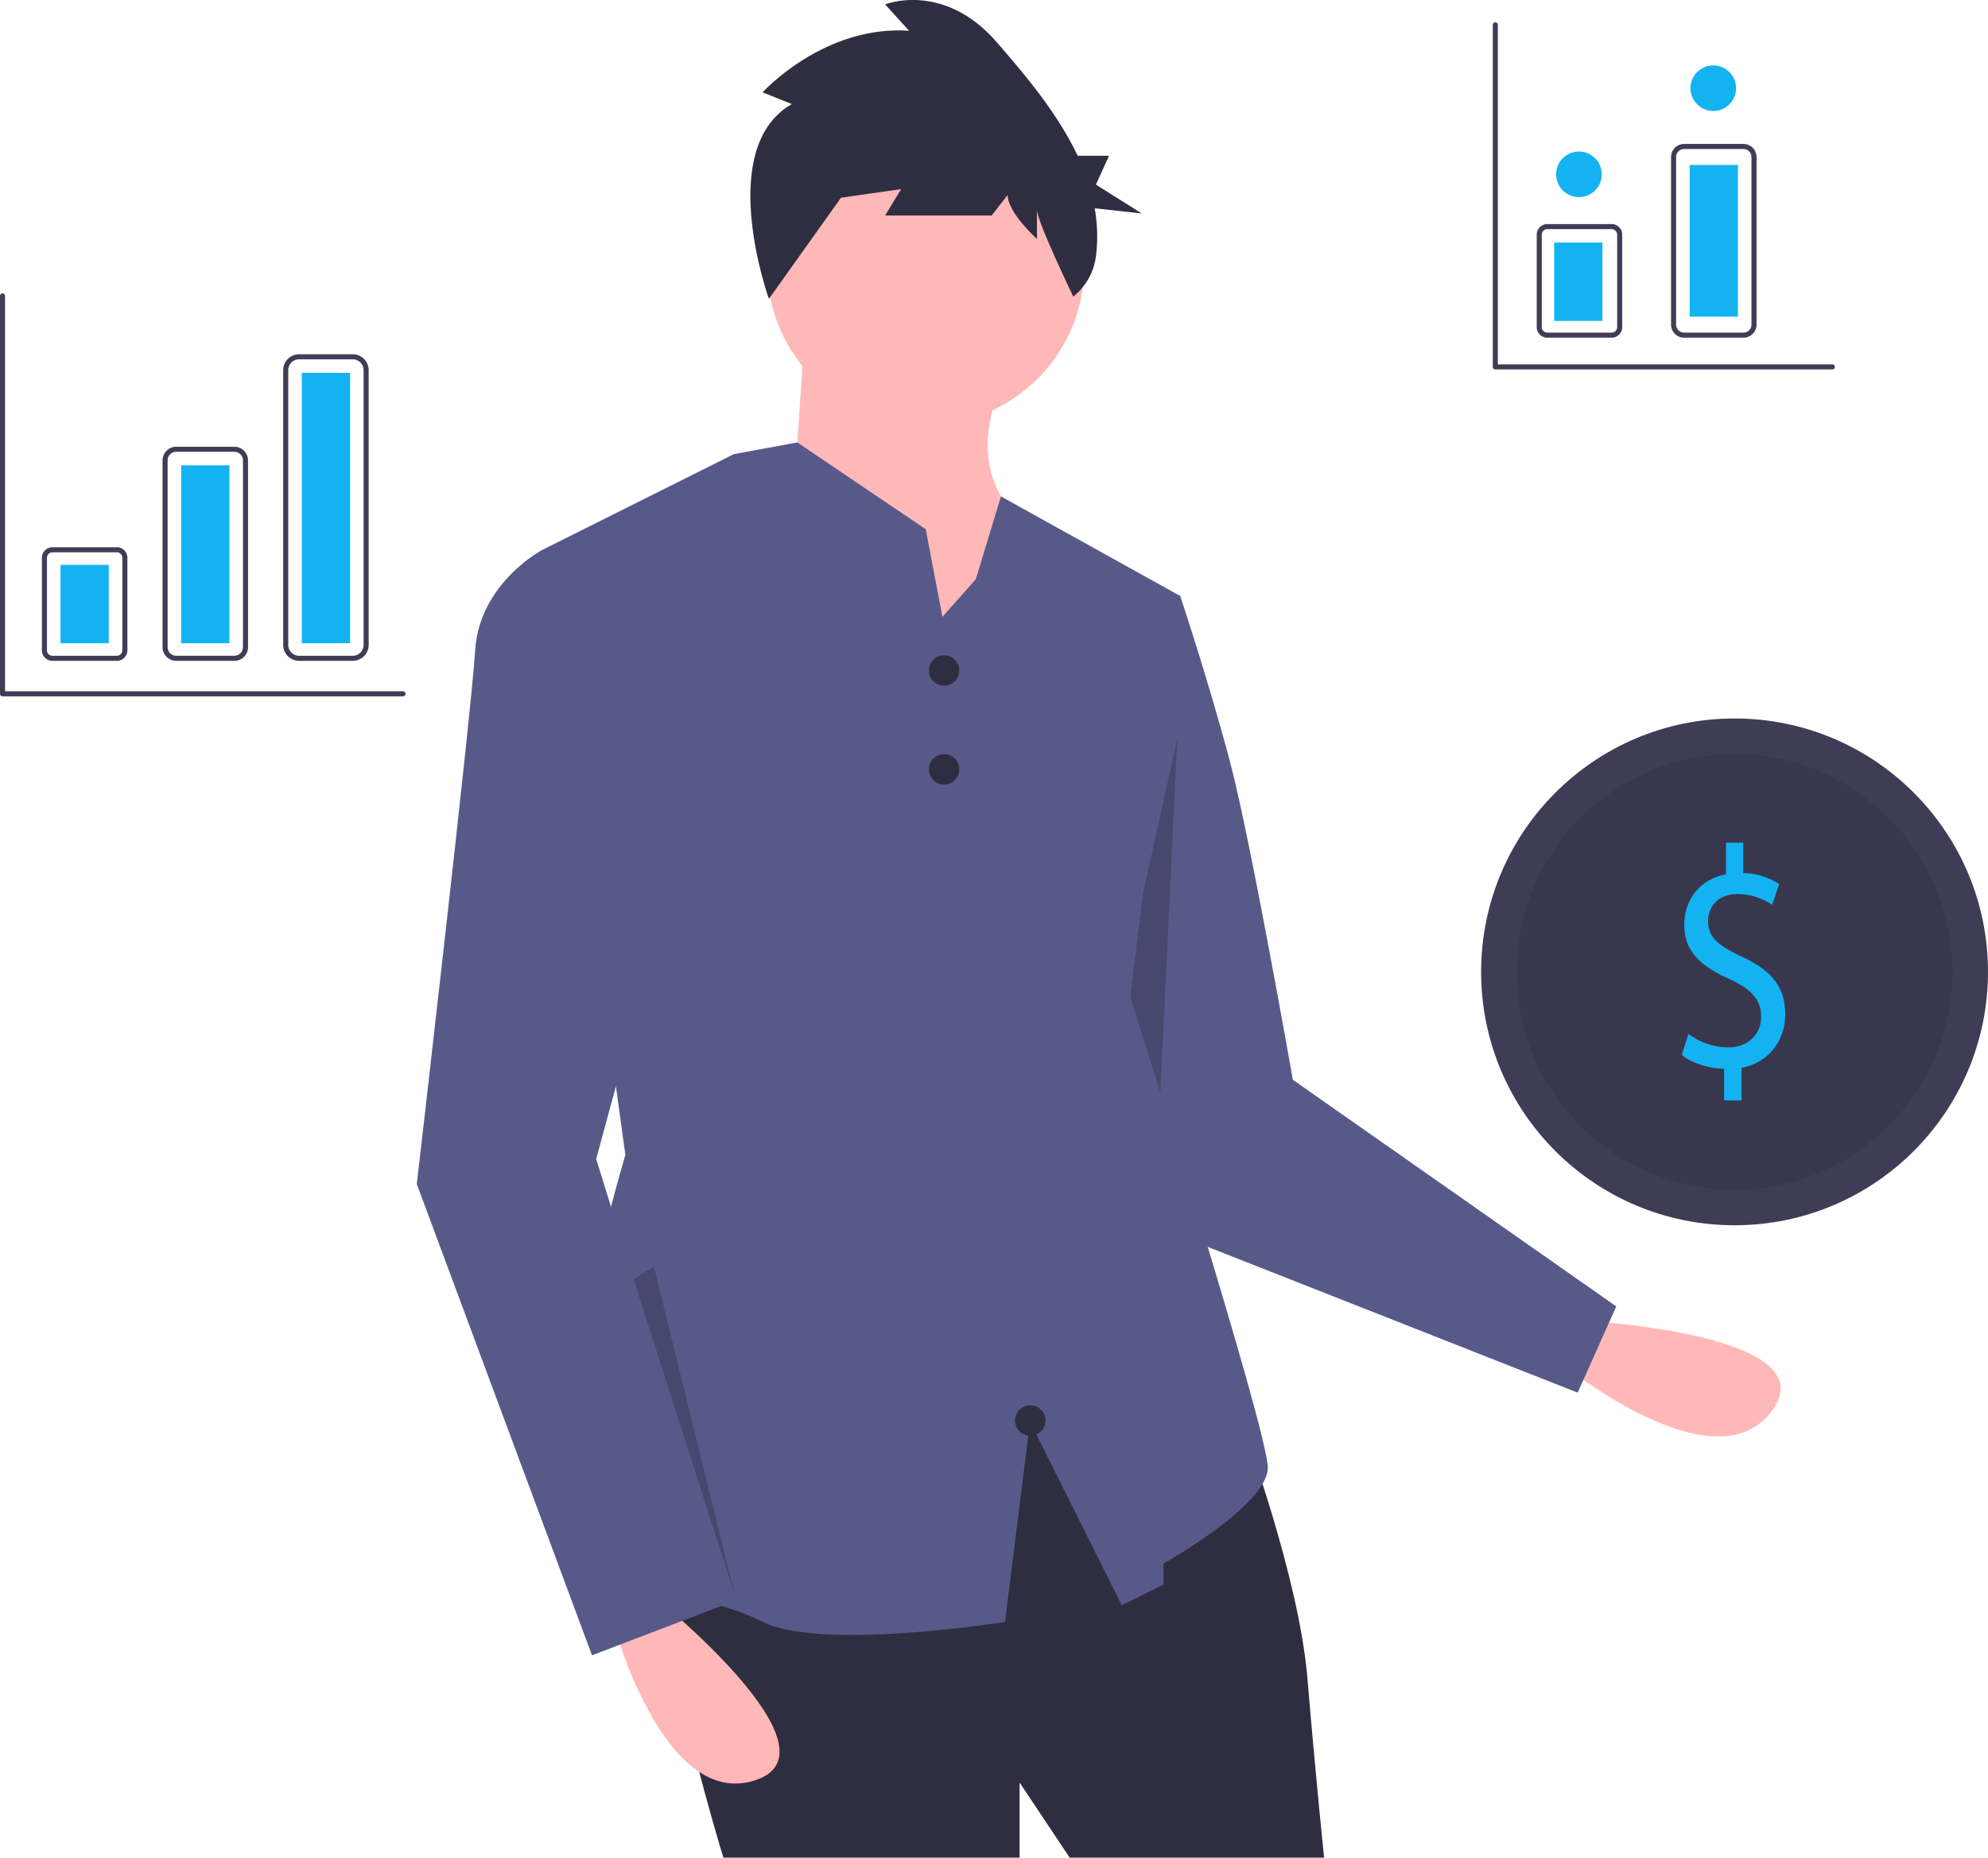 <svg id="undraw_personal_finance_tqcd" xmlns="http://www.w3.org/2000/svg" width="784.398" height="733.107" viewBox="0 0 784.398 733.107">
  <path id="Path_59" data-name="Path 59" d="M832.546,604.414s97.041,5.017,74.438,35.565-81.995-17.92-81.995-17.92Z" transform="translate(-207.801 -83.197)" fill="#ffb8b8"/>
  <path id="Path_60" data-name="Path 60" d="M653.717,313.448l19.752,4.938s11.522,34.566,19.752,65.84,24.69,125.1,24.69,125.1l127.61,89.433L830.3,632.8l-170-67L622.443,417.147Z" transform="translate(-207.801 -83.197)" fill="#575a89"/>
  <path id="Path_61" data-name="Path 61" d="M464.5,291.607l-7.362,154.165L472.5,491.607l-45-33Z" transform="translate(0 0)" opacity="0.2"/>
  <path id="Path_62" data-name="Path 62" d="M698.982,648.411s21.4,57.61,24.69,97.114,6.584,70.778,6.584,70.778H629.85L610.1,786.676V816.3H493.231s-32.92-106.99-19.752-120.158,138.265-69.132,138.265-69.132Z" transform="translate(-207.801 -83.197)" fill="#2f2e41"/>
  <ellipse id="Ellipse_15" data-name="Ellipse 15" cx="62.548" cy="62.548" rx="62.548" ry="62.548" transform="translate(302.713 42.607)" fill="#ffb8b8"/>
  <path id="Path_63" data-name="Path 63" d="M525.328,214.688l-4.938,72.424,62.548,83.946,31.275-79.009s-27.982-18.106-11.522-55.964Z" transform="translate(-207.801 -83.197)" fill="#ffb8b8"/>
  <path id="Path_64" data-name="Path 64" d="M708.031,662.4c0,14.82-41.15,37.86-41.15,37.86v8.23l-16.46,8.23-36.21-72.42-9.87,79s-72.43,11.53-95.47,0-34.57-6.58-67.49-18.1,13.17-166.25,13.17-166.25l-32.92-238.67,71.92-35.96,3.79-1.9,9.89-1.82,15.16-2.8,50.67,34.25,4.08,21.4,2.51,13.17,13.16-14.82,9.94-32.69,70.72,39.28L653.721,476.4S708.031,647.59,708.031,662.4Z" transform="translate(-207.801 -83.197)" fill="#575a89"/>
  <path id="Path_65" data-name="Path 65" d="M466.072,713.428s75.716,60.9,39.5,72.424S449.612,723.3,449.612,723.3Z" transform="translate(-207.801 -83.197)" fill="#ffb8b8"/>
  <path id="Path_66" data-name="Path 66" d="M438.09,303.572l-16.46-3.292s-24.69,13.168-26.336,39.5S372.25,550.473,372.25,550.473l69.132,186,55.964-21.4L443.028,540.6l41.15-151.433Z" transform="translate(-207.801 -83.197)" fill="#575a89"/>
  <ellipse id="Ellipse_16" data-name="Ellipse 16" cx="6" cy="6" rx="6" ry="6" transform="translate(366.5 258.607)" fill="#2f2e41"/>
  <ellipse id="Ellipse_17" data-name="Ellipse 17" cx="6" cy="6" rx="6" ry="6" transform="translate(366.5 297.607)" fill="#2f2e41"/>
  <ellipse id="Ellipse_18" data-name="Ellipse 18" cx="6" cy="6" rx="6" ry="6" transform="translate(400.5 554.607)" fill="#2f2e41"/>
  <path id="Path_67" data-name="Path 67" d="M520.254,124.274l-11.562-4.629s24.175-26.617,57.811-24.3l-9.46-10.415s23.125-9.258,44.147,15.044c11.051,12.775,23.837,27.791,31.808,44.707h12.383l-5.168,11.379L658.3,167.437l-18.566-2.044a63.584,63.584,0,0,1,.5,18.875,24.421,24.421,0,0,1-8.943,15.976h0s-14.339-29.681-14.339-34.31v11.572s-11.562-10.415-11.562-17.358l-6.307,8.1H557.043l6.307-10.415L539.174,161.3l9.46-12.73L511.2,201.14S489.771,141.632,520.254,124.274Z" transform="translate(-207.801 -83.197)" fill="#2f2e41"/>
  <ellipse id="Ellipse_19" data-name="Ellipse 19" cx="100" cy="100" rx="100" ry="100" transform="translate(584.398 283.545)" fill="#3f3d56"/>
  <ellipse id="Ellipse_20" data-name="Ellipse 20" cx="86" cy="86" rx="86" ry="86" transform="translate(598.398 297.545)" opacity="0.1"/>
  <path id="Path_68" data-name="Path 68" d="M888.078,517.49V504.973c-6.327-.123-12.873-2.355-16.691-5.453l2.618-8.3a26.682,26.682,0,0,0,15.709,5.328c7.746,0,12.982-5.081,12.982-12.145,0-6.816-4.255-11.03-12.328-14.748-11.128-4.957-18-10.658-18-21.44,0-10.287,6.437-18.094,16.473-19.953V415.742h6.764v12.021a26.543,26.543,0,0,1,14.182,4.337l-2.728,8.18a24.106,24.106,0,0,0-13.745-4.214c-8.4,0-11.564,5.7-11.564,10.658,0,6.444,4.036,9.666,13.528,14.129,11.236,5.2,16.909,11.649,16.909,22.679,0,9.79-6,18.962-17.237,21.068v12.89Z" transform="translate(-207.801 -83.197)" fill="#13b3f2"/>
  <path id="Path_69" data-name="Path 69" d="M250.005,504.87,290,629.8l-32-130Z" transform="translate(0 0)" opacity="0.2"/>
  <path id="Path_70" data-name="Path 70" d="M253.894,344H228.508a4.178,4.178,0,0,1-4.173-4.173V303.333a4.178,4.178,0,0,1,4.173-4.173h25.387a4.178,4.178,0,0,1,4.173,4.173v36.493A4.178,4.178,0,0,1,253.894,344Zm-25.387-42.84a2.176,2.176,0,0,0-2.173,2.173v36.493A2.176,2.176,0,0,0,228.508,342h25.387a2.176,2.176,0,0,0,2.173-2.173V303.333a2.176,2.176,0,0,0-2.173-2.173Z" transform="translate(-207.801 -83.197)" fill="#3f3d56"/>
  <path id="Path_71" data-name="Path 71" d="M300.264,344H277.338a5.41,5.41,0,0,1-5.4-5.4V264.9a5.41,5.41,0,0,1,5.4-5.4h22.926a5.41,5.41,0,0,1,5.4,5.4v73.7A5.41,5.41,0,0,1,300.264,344Zm-22.926-82.507a3.408,3.408,0,0,0-3.4,3.4v73.7a3.408,3.408,0,0,0,3.4,3.4h22.926a3.408,3.408,0,0,0,3.4-3.4V264.9a3.408,3.408,0,0,0-3.4-3.4Z" transform="translate(-207.801 -83.197)" fill="#3f3d56"/>
  <path id="Path_72" data-name="Path 72" d="M346.979,344H325.824a6.3,6.3,0,0,1-6.289-6.289V229.289A6.3,6.3,0,0,1,325.824,223h21.155a6.3,6.3,0,0,1,6.289,6.289V337.711A6.3,6.3,0,0,1,346.979,344ZM325.824,225a4.294,4.294,0,0,0-4.289,4.289V337.711A4.294,4.294,0,0,0,325.824,342h21.155a4.294,4.294,0,0,0,4.289-4.289V229.289A4.294,4.294,0,0,0,346.979,225Z" transform="translate(-207.801 -83.197)" fill="#3f3d56"/>
  <rect id="Rectangle_50" data-name="Rectangle 50" width="19.04" height="30.94" transform="translate(23.88 222.913)" fill="#13b3f2"/>
  <rect id="Rectangle_51" data-name="Rectangle 51" width="19.04" height="70.21" transform="translate(71.48 183.643)" fill="#13b3f2"/>
  <rect id="Rectangle_52" data-name="Rectangle 52" width="19.04" height="106.703" transform="translate(119.08 147.15)" fill="#13b3f2"/>
  <path id="Path_73" data-name="Path 73" d="M930.8,229h-133a1,1,0,0,1-1-1V93a1,1,0,0,1,2,0V227h132a1,1,0,0,1,0,2Z" transform="translate(-207.801 -83.197)" fill="#3f3d56"/>
  <path id="Path_74" data-name="Path 74" d="M366.8,358h-158a1,1,0,0,1-1-1V200a1,1,0,0,1,2,0V356h157a1,1,0,0,1,0,2Z" transform="translate(-207.801 -83.197)" fill="#3f3d56"/>
  <path id="Path_75" data-name="Path 75" d="M843.7,216.467H818.313a4.178,4.178,0,0,1-4.174-4.173V175.8a4.178,4.178,0,0,1,4.174-4.173H843.7a4.178,4.178,0,0,1,4.173,4.173v36.493a4.178,4.178,0,0,1-4.172,4.173Zm-25.387-42.84a2.176,2.176,0,0,0-2.174,2.173v36.494a2.176,2.176,0,0,0,2.174,2.173H843.7a2.176,2.176,0,0,0,2.173-2.173V175.8a2.176,2.176,0,0,0-2.173-2.173Z" transform="translate(-207.801 -83.197)" fill="#3f3d56"/>
  <path id="Path_76" data-name="Path 76" d="M895.689,216.467H872.323a5.19,5.19,0,0,1-5.184-5.184v-66.1A5.189,5.189,0,0,1,872.323,140h23.366a5.189,5.189,0,0,1,5.184,5.184v66.1a5.19,5.19,0,0,1-5.184,5.184ZM872.323,142a3.187,3.187,0,0,0-3.184,3.184v66.1a3.187,3.187,0,0,0,3.184,3.184h23.366a3.187,3.187,0,0,0,3.184-3.184v-66.1A3.187,3.187,0,0,0,895.689,142Z" transform="translate(-207.801 -83.197)" fill="#3f3d56"/>
  <rect id="Rectangle_53" data-name="Rectangle 53" width="19.04" height="30.94" transform="translate(613.228 95.727)" fill="#13b3f2"/>
  <rect id="Rectangle_54" data-name="Rectangle 54" width="19.04" height="59.864" transform="translate(666.685 65.105)" fill="#13b3f2"/>
  <ellipse id="Ellipse_21" data-name="Ellipse 21" cx="9" cy="9" rx="9" ry="9" transform="translate(614 59.803)" fill="#13b3f2"/>
  <ellipse id="Ellipse_22" data-name="Ellipse 22" cx="9" cy="9" rx="9" ry="9" transform="translate(667 25.803)" fill="#13b3f2"/>
</svg>
